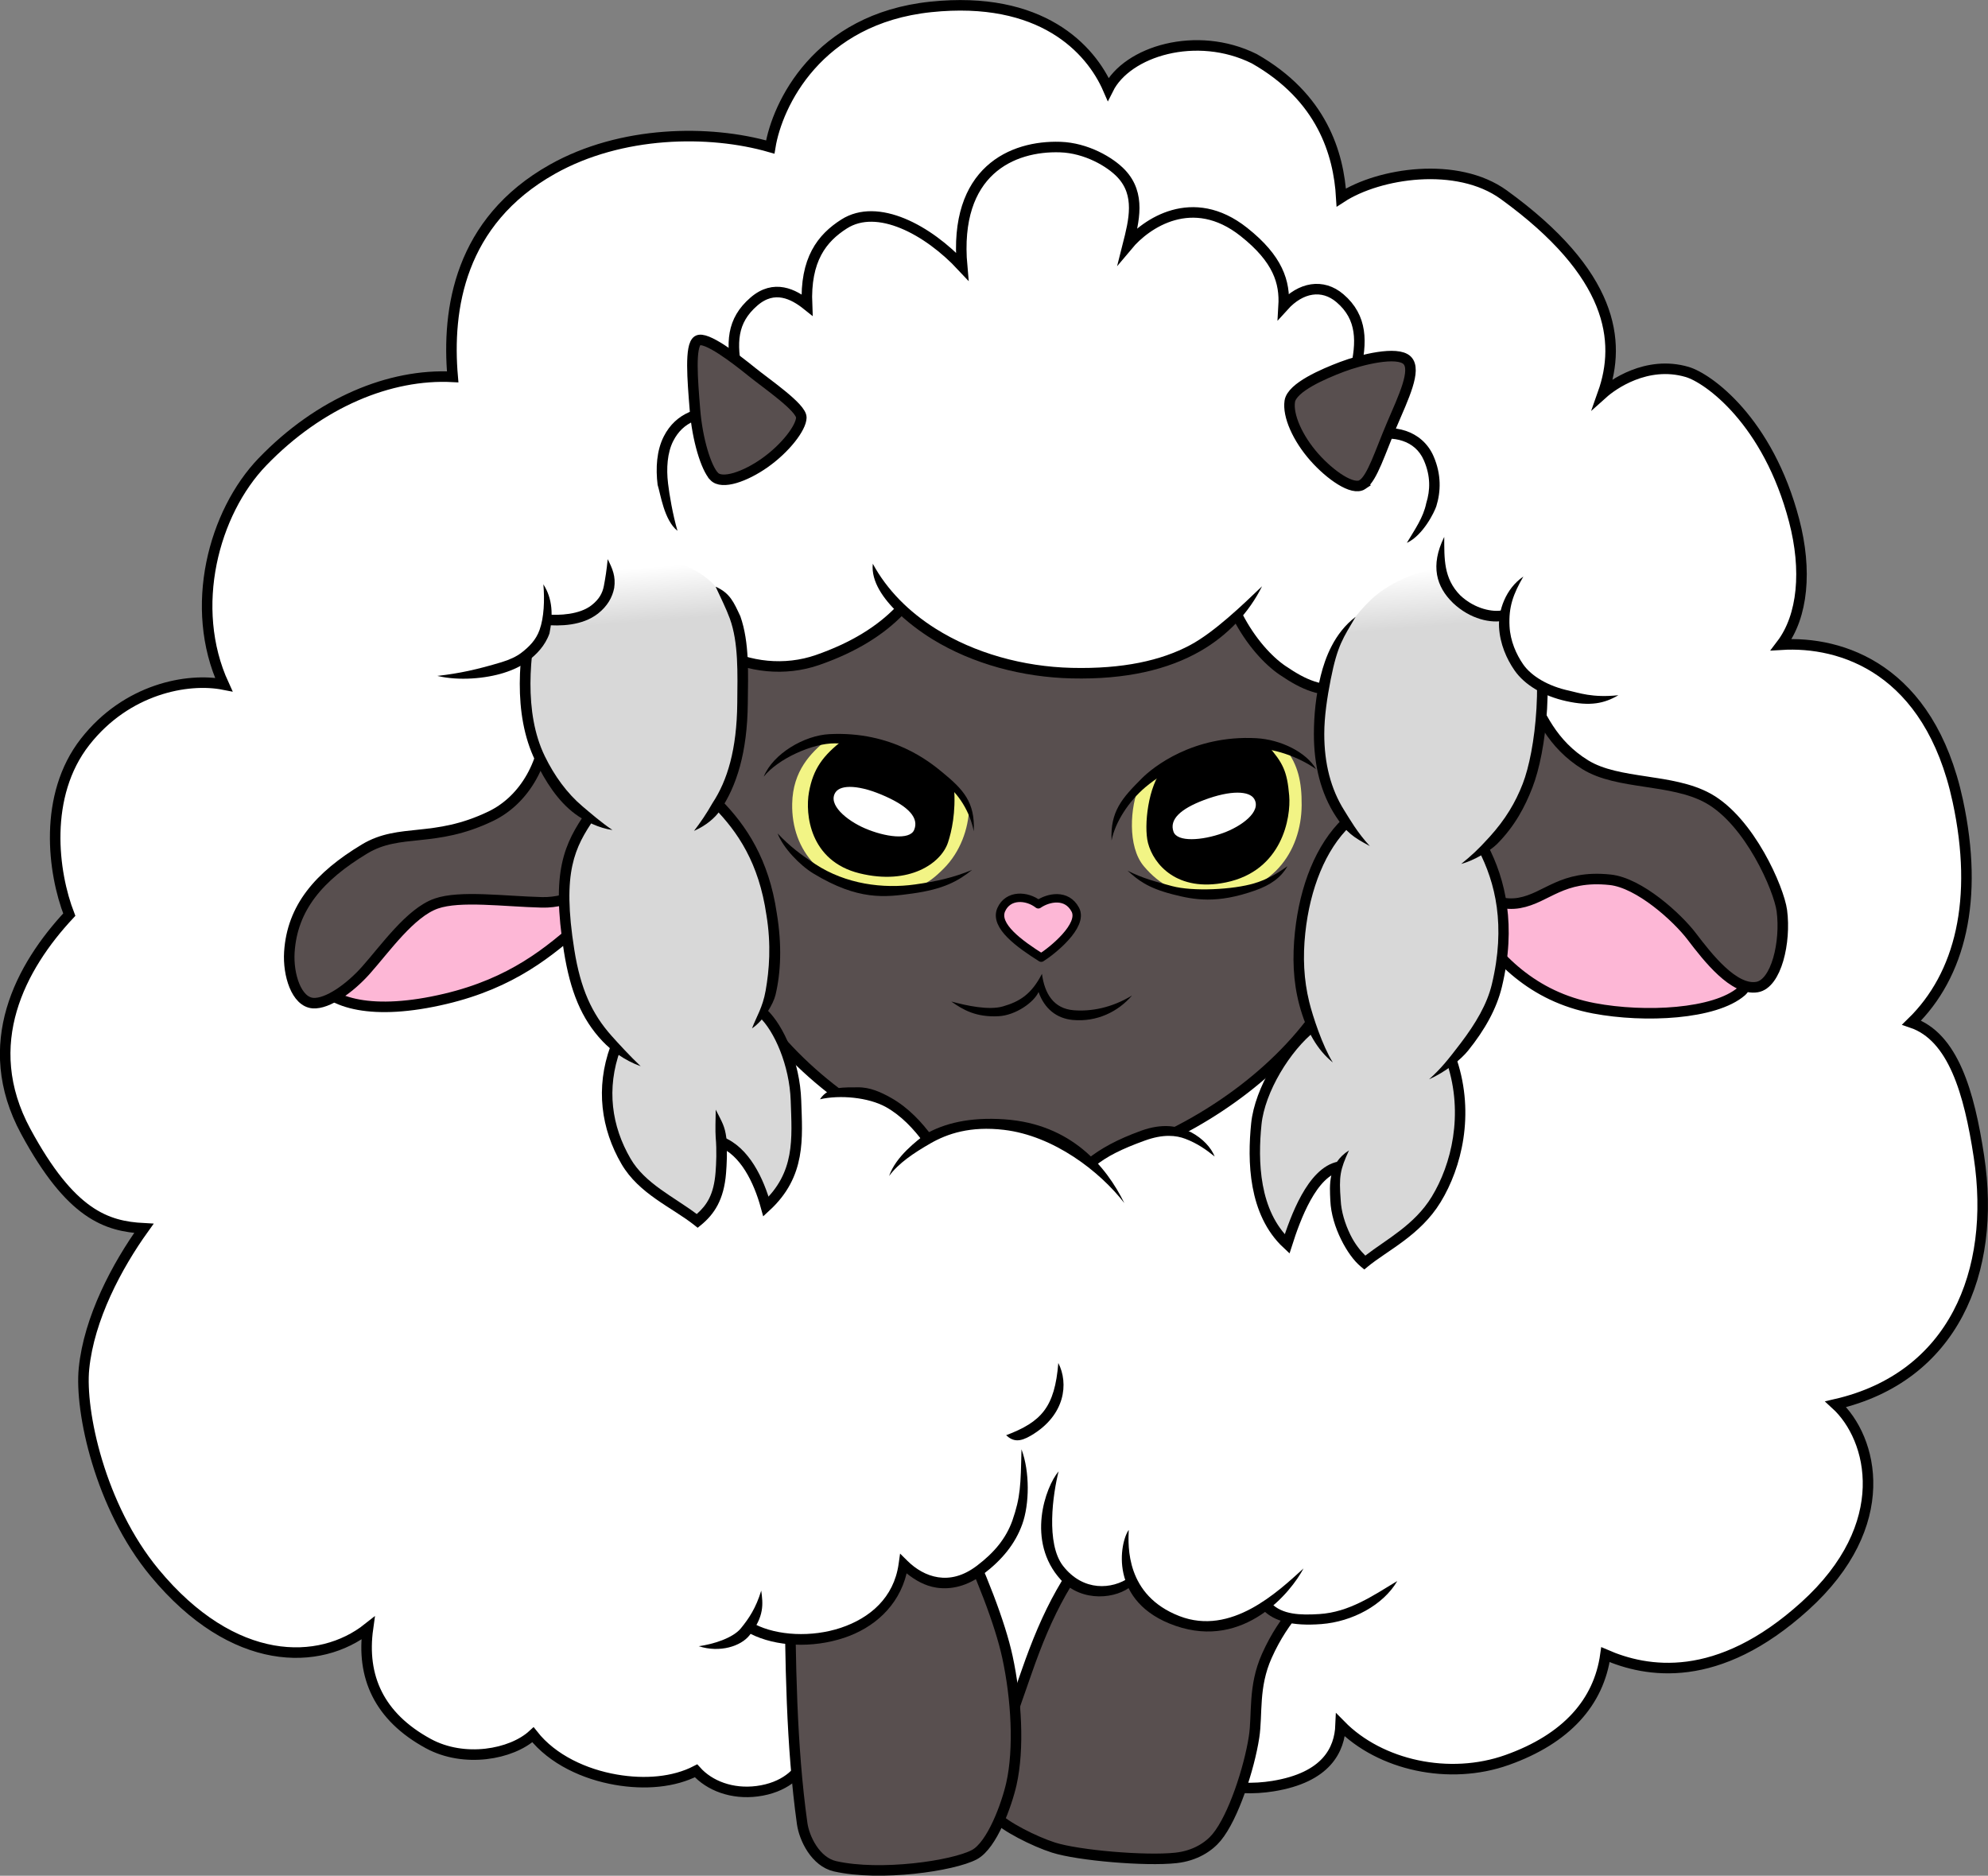 <svg width="188.81" height="178.14" viewBox="0 0 188.809 178.135" xmlns="http://www.w3.org/2000/svg">
  <rect x="0" y="0" width="188.809" height="178.135" fill="#808080" stroke="none"/>
  <defs>
    <linearGradient id="grad" gradientTransform="rotate(88)">
      <stop stop-color="#fff" offset=".05"/>
      <stop stop-color="#d8d8d8" offset=".13"/>
    </linearGradient>
  </defs>
  <g stroke="#000">
    <path d="m111.95 165.24c0.542 4.267 5.292 4.977 8.963 4.381 5.063-0.822 6.316-3.446 6.411-5.792 3.763 3.835 10.331 5.264 15.817 3.31 5.629-2.005 8.706-5.474 9.337-10.002 3.886 1.691 10.627 2.917 18.95-4.623 8.518-7.718 6.46-15.925 2.921-19.158 11.155-2.575 15.26-12.555 13.602-23.509-0.927-6.122-2.456-11.4-6.394-12.735 4.627-4.508 6.401-11.68 4.382-21.061-2.704-12.561-11.052-15.181-16.761-14.829 2.066-2.712 2.449-7.09 1.222-11.782-2.477-9.473-8.162-13.535-10.174-14.122-3.857-1.126-7.125 1.263-7.986 2.034 1.755-4.95 0.958-11.351-9.422-18.865-4.415-3.196-11.838-2.071-15.43 0.266-0.247-4.192-1.851-9.533-8.26-13.177-5.481-2.724-12.084-0.718-13.88 2.88-1.669-3.841-6.367-8.898-16.852-7.801-10.776 1.127-14.591 9.303-15.242 13.306-5.793-1.67-14.159-1.566-20.692 2.108-8.832 4.966-10.028 13.303-9.469 19.716-5.941-0.308-12.612 2.418-18.058 8.063-4.65 4.82-7.053 13.826-3.686 21.162-3.442-0.677-9.224 0.408-13.159 5.43-4.016 5.125-3.064 12.424-1.511 16.42-4.58 4.91-8.619 12.284-4.136 20.579 4.28 7.918 7.671 9.022 11.223 9.211-2.572 3.579-5.21 8.551-5.688 13.314-0.406 4.047 1.511 13.105 6.693 19.375 7.508 9.085 15.721 8.897 20.278 5.29-0.644 4.588 1.035 8.396 5.726 10.951 3.399 1.851 7.895 1.05 9.945-0.835 1.867 2.372 4.928 3.756 7.873 4.267 2.763 0.479 5.506 0.244 7.615-0.843 1.271 1.425 3.418 2.245 5.802 1.937 2.568-0.333 4.026-1.722 4.51-2.956" fill="#fff" stroke-miterlimit="10"/>
    <path d="m105.65 144.77c-4.069 4.177-6.205 8.413-8.152 14.021-1.04 2.995-3.015 8.399-3.424 11.331-0.128 0.915 0.081 1.892 0.489 2.364 0.815 0.943 3.664 2.39 5.495 2.973 2.358 0.75 8.732 1.294 11.623 0.981 1.829-0.198 3.13-1.059 3.872-1.956 1.601-1.937 3.091-6.566 3.546-9.497 0.345-2.22-0.102-4.786 1.223-7.744 1.683-3.757 3.941-5.705 6.073-7.907z" fill="#584f4f" stroke-linejoin="round"/>
    <path d="m75.011 149.69c0.043 8.07 0.146 16.105 1.173 23.476 0.198 1.423 1.27 3.652 3.135 4.071 4.311 0.968 11.204-0.033 13.221-1.105 1.688-0.897 3.081-4.782 3.52-6.737 0.746-3.322 0.479-8.063-0.38-12.037-0.686-3.173-2.498-7.863-4.794-12.645z" fill="#584f4f" stroke-linejoin="round"/>
    <path d="m139.68 87.22c2.331 3.688 5.85 7.432 11.709 8.535 4.843 0.912 11.487 0.57 14.003-1.607 1.081-0.935 0.92-4.617-0.391-6.33-6.453-4.428-9.315-7.499-22.493-6.685z" fill="#fdb7d6"/>
    <path d="m30.017 93.129c1.355 2.151 5.357 3.368 12.278 1.729 6.336-1.5 9.878-4.455 13.027-7.263l-0.634-6.686c-9.667-0.109-19.461 3.197-24.671 12.22z" fill="#fdb7d6"/>
  </g>
  <path d="m71.75 53.875c-4.589 9.489-4.678 22.469-4.502 28.756 0.477 17.046 20.017 28.716 31.587 28.535 11.201-0.176 30.248-11.588 30.485-26.836 0.112-7.232 0.379-19.523-3.157-28.264z" fill="#584f4f" stroke="#000"/>
  <path d="m78.494 70.274c-1.475 1.235-3.193 2.892-3.257 6.052-0.089 4.447 2.878 8.117 8.531 8.271 3.185 0.087 4.269-0.522 5.851-2.104 1.617-1.617 2.346-3.809 2.421-5.707-0.554-2.225-7.626-7.321-13.546-6.513z" fill="#f2f485"/>
  <path d="m80.092 70.261c-1.931 1.48-2.864 2.754-3.261 4.973-0.369 2.062 0.062 6.539 4.809 7.703 4.725 1.158 7.747-0.959 8.396-2.935 0.334-1.015 0.761-2.837 0.571-5.258-2.661-2.287-6.413-4.795-10.516-4.483z"/>
  <path d="m98.614 85.876c-1.098-0.854-2.877-0.933-3.52 0.509-0.683 1.531 1.758 3.271 3.795 4.559 0.997-0.618 4.041-3.044 3.237-4.559-0.821-1.546-2.584-1.151-3.513-0.509z" fill="#fdb7d6" stroke="#000" stroke-linejoin="round" stroke-width=".8"/>
  <path d="m90.344 95.107c1.12 0.794 2.361 1.515 4.507 1.398 1.62-0.089 3.352-1.324 3.786-2.299 0.546 1.571 1.706 2.51 3.235 2.654 2.296 0.217 4.318-0.779 5.641-2.321-1.958 1.19-3.915 1.53-5.533 1.401-1.934-0.155-2.774-1.607-3.021-3.459-1.005 1.959-2.133 2.638-3.704 3.093-1.34 0.388-3.427-0.065-4.91-0.465z"/>
  <path d="m82.13 78.657c-1.708-0.738-3.563-2.263-2.772-3.424 0.499-0.733 2.251-0.729 4.769 0.408 2.186 0.986 3.169 2.053 2.69 3.179-0.417 0.981-2.75 0.674-4.687-0.163z" fill="#fff"/>
  <path d="m72.533 73.757c0.897-2.196 3.863-3.915 6.221-4.038 5.994-0.313 9.582 2.669 10.731 3.61 2.013 1.649 3.131 2.852 2.998 5.619-0.339-1.748-1.365-3.627-3.125-4.859-1.966-1.376-5.496-3.47-10.08-3.497-2.082-0.012-5.362 1.437-6.745 3.165z"/>
  <path d="m73.854 79.151c0.519 1.359 2.093 3.013 3.401 3.804 4.266 2.582 6.785 2.256 9.367 1.902 3.055-0.418 4.405-1.214 5.707-2.248-1.788 0.734-3.353 1.092-5.418 1.383-3.038 0.429-6.586-0.026-9.482-1.931-1.391-0.915-2.433-1.702-3.574-2.911z"/>
  <path d="m122.12 71.147c1.149 1.479 1.522 3.096 1.504 5.319-0.036 4.448-2.838 8.444-8.49 8.598-3.185 0.087-5.05-1.092-6.496-2.8-1.589-1.877-1.291-5.704-0.444-7.606 2.428-2.196 9.303-5.442 13.926-3.51z" fill="#f2f485"/>
  <path d="m120.39 70.779c1.47 1.682 1.855 2.466 2.05 4.771 0.177 2.087-0.652 7.153-6.02 8.251-4.637 0.948-6.865-1.728-7.388-3.742-0.42-1.62 0.017-5.489 1.447-7.074 3.093-2.027 5.808-2.518 9.911-2.207z"/>
  <path d="m116.14 79.115c1.751-0.629 3.697-2.035 2.981-3.243-0.452-0.762-2.2-0.868-4.785 0.108-2.243 0.847-3.291 1.851-2.884 3.004 0.355 1.005 2.702 0.845 4.688 0.131z" fill="#fff"/>
  <path d="m124.99 73.04c-0.897-1.585-3.333-2.814-5.691-2.938-5.994-0.313-9.803 2.763-10.853 3.814-1.891 1.894-3.009 3.138-2.876 5.904 0.339-1.748 1.648-3.744 3.205-5.058 1.834-1.547 5.474-3.703 10.058-3.729 2.082-0.012 4.448 0.808 6.157 2.007z"/>
  <path d="m122.27 82.263c-0.612 1.097-1.638 1.796-3.044 2.294-3.663 1.299-5.798 0.902-7.854 0.374-2.433-0.624-3.317-1.385-4.286-2.249 1.386 0.708 2.595 1.029 4.236 1.469 1.962 0.526 5.787 0.341 7.806-0.267 1.236-0.372 2.126-0.899 3.142-1.621z"/>
  <path d="m51.921 68.055c-0.003 4.276-2.092 7.905-5.303 9.453-5.389 2.598-8.623 1.085-11.989 3.113-4.331 2.608-6.878 5.581-7.147 9.799-0.137 2.148 0.67 4.729 2.248 4.842 1.382 0.099 3.518-1.431 5.015-3.113 1.853-2.082 4.238-5.489 6.686-6.341 2.261-0.787 6.428-0.206 10.03-0.115 2.813 0.071 5.046-1.551 6.802-2.651l0.922-12.681z" fill="#584f4f" stroke="#000"/>
  <path d="m145.02 65.125c1.179 2.726 2.389 5.55 5.543 7.5 3.117 1.926 8.202 1.272 11.657 3.179 3.962 2.188 6.741 8.641 7.011 10.679 0.393 2.973-0.525 6.953-2.364 7.255-2.197 0.361-4.668-2.803-6.195-4.809-1.376-1.809-4.977-5.086-7.744-5.38-4.629-0.492-5.985 1.728-8.641 2.201-2.672 0.476-5.574-1.718-7.5-3.668z" fill="#584f4f" stroke="#000"/>
  <g fill="#fff">
    <path d="m68.919 62.143c6.007 3.217 13.649-0.988 16.532-4.43 4.711 4.236 10.456 6.102 15.941 6.255 6.437 0.18 11.634-1.244 16.14-5.476 2.402 4.574 5.582 7.482 10.328 7.034 6.101-1.554 3.459-12.181-0.41-14.291l-56.661-2.14c-3.102 3.839-2.345 8.473-1.869 13.049z"/>
    <path d="m115.37 109.83c-1.994-2.709-7.383-3.893-11.861 0.631-5.599-5.09-11.999-3.957-15.451-2.331-2.36-2.621-3.376-5.341-9.405-4.133l1.397 13.761 32.423 1.133z"/>
    <path d="m96.925 137.84c0.892 5.558-0.431 8.667-3.831 11.249-2.882 2.189-5.579 1.166-7.255-0.489-0.956 6.802-9.806 8.411-14.347 6.114-4.449-2.553-0.463-12.299 2.457-16.737 3.31-5.031 21.862-5.053 22.977-0.137z"/>
    <path d="m100.05 140.86c-2.643 10.914 5.085 11.046 7.407 9.338 2.778 5.411 9.488 5.046 12.786 2.236 2.24 2.339 8.053 1.698 12.08-1.916-7.39-8.992-17.368-13.549-32.272-9.658z"/>
  </g>
  <path d="m97.015 137.64c-0.076 3.433-0.092 4.522-0.866 6.766-0.607 1.691-1.709 3.028-3.357 4.279-1.351 1.026-2.588 1.271-3.701 1.102-1.114-0.169-2.121-0.779-2.9-1.549l-0.707-0.699-0.139 0.986c-0.449 3.196-2.719 5.141-5.492 6.064-2.773 0.923-6.023 0.74-8.135-0.328l-0.451 0.893c2.429 1.229 5.876 1.392 8.902 0.385 2.794-0.93 5.176-2.983 5.936-6.123 0.806 0.648 1.735 1.192 2.836 1.359 1.374 0.209 2.926-0.131 4.457-1.293 1.752-1.331 3.012-2.84 3.693-4.738 0.681-1.899 0.725-4.963-0.075-7.104z"/>
  <path d="m72.297 151.06c0.172 1.255 0.31 2.436-1.118 4.244-0.812 1.028-2.802 1.682-4.819 1.03 1.436-0.192 3.263-0.789 4.006-1.7 0.768-0.942 1.424-1.921 1.931-3.574z"/>
  <path d="m95.556 136.3c3.355-1.269 4.618-2.66 4.957-6.859 0.985 1.912 0.686 4.961-2.594 6.888-1.07 0.629-1.691 0.587-2.363-0.029z"/>
  <path d="m100.54 139.73c-0.541 2.148-1.23 6.869 0.432 8.992 1.924 2.458 4.664 2.207 6.261 1.104l0.29 0.731c-1.414 1.284-4.767 1.683-6.781-0.538-3.31-3.65-1.449-8.826-0.202-10.289z"/>
  <path d="m107.2 145.29c-0.063 1.543-0.292 6.208 4.813 8.185 4.911 1.902 9.334-2.29 11.788-4.525-1.159 2.206-5.596 7.726-12.162 5.447-6.423-2.23-5.271-7.971-4.438-9.107z"/>
  <path d="m132.71 150.14c-1.331 2.288-4.271 3.864-7.205 4.093-2.832 0.221-4.486-0.301-5.476-1.268l0.692-0.721c1.058 1.095 2.756 1.153 4.582 1.038 2.841-0.18 5.08-1.737 7.407-3.141z"/>
  <path d="m81.444 103.26c-1.127 0.025-2.736-0.159-3.568 1.135 1.885-0.438 4.602-0.185 6.257 0.734 1.453 0.806 2.664 2.1 3.615 3.404l0.84-0.543c-1.009-1.392-2.316-2.804-3.963-3.732-0.948-0.534-2.012-1.024-3.182-0.998z"/>
  <path d="m111.06 106.95c-0.786-0.052-1.677 0.067-2.668 0.426-2.326 0.841-3.863 1.708-5.1 2.686l0.724 0.652c1.117-0.898 2.476-1.589 4.716-2.399 1.759-0.636 2.973-0.501 3.858-0.161 1.149 0.442 1.948 1.015 2.775 1.676-0.342-0.846-1.128-1.717-2.267-2.317-0.701-0.304-1.415-0.523-2.037-0.564z"/>
  <path d="m70.033 35.559c-0.611-3.002-0.55-5.09 1.574-6.925 1.926-1.665 3.766-0.701 5.037 0.315-0.184-4.316 1.418-6.338 3.526-7.681 3.163-2.014 7.939 0.528 11.206 4.029-0.822-9.094 4.776-11.481 9.318-11.332 2.475 0.081 4.749 1.41 5.797 2.521 1.861 1.974 1.211 4.482 0.625 6.796 1.71-2.044 6.131-5.131 11.017-1.259 3.25 2.575 3.914 4.769 3.777 7.051 1.629-1.802 3.702-2.162 5.351-0.755 2.15 1.833 2.1 4.195 1.448 6.925" fill="none" stroke="#000" stroke-miterlimit="10"/>
  <path d="m131.86 40.65c-0.554-2e-3 -1.097 0.077-1.6 0.223l0.279 0.961c0.816-0.237 1.802-0.256 2.664 0.033 0.862 0.289 1.601 0.859 2.035 1.865 0.646 1.499 0.599 2.826 0.219 4.049-0.276 1.371-1.082 2.491-1.844 3.774 1.566-0.727 2.636-2.971 2.799-3.477 0.437-1.404 0.485-3.024-0.256-4.742-0.547-1.268-1.548-2.053-2.635-2.418-0.543-0.182-1.108-0.265-1.662-0.268z"/>
  <path d="m85.48 57.958c-1.845 1.921-4.393 3.523-7.835 4.719-3.11 1.081-6.559 0.691-9.26-0.801" fill="none" stroke="#000"/>
  <path d="m67.521 55.249c2.584 2.396 3.039 7.633 3.001 11.524-0.042 4.326-0.91 7.307-2.334 9.508 2.299 2.425 4.361 5.506 5.094 10.525 0.677 4.088 0.177 7.382-0.8 9.527 1.495 1.311 2.999 4.689 3.115 8.191 0.119 3.597 0.461 7.007-2.849 10.061-0.688-2.51-2.024-5.264-4.265-6.268 0.099 1.102 0.037 2.27-0.024 3.042-0.191 2.428-1.006 3.62-2.204 4.596-2.209-1.755-5.24-2.99-6.799-5.666-1.866-3.203-2.401-6.945-0.965-10.747-2.393-2.388-3.762-5.001-4.441-9.264-1.113-6.989 0.032-9.71 1.838-12.63-1.818-1.552-3.5-3.364-4.598-5.622-2.104-4.324-1.423-9.995-0.444-16.521 4.552-3.124 12.797-3.852 16.674-0.256z" fill="url(#grad)"/>
  <path d="m117.53 58.492c1.272 2.487 2.955 4.268 4.274 5.164 2.107 1.431 3.575 2.03 6.054 1.87" fill="none" stroke="#000"/>
  <path d="m82.893 53.535c-0.363 3.386 4.877 6.686 5.673 7.175 3.835 2.354 8.549 3.603 13.194 3.714 5.239 0.125 9.209-0.857 12.219-2.578 2.662-1.522 4.667-3.716 5.884-6.171-1.81 1.742-4.533 4.358-6.818 5.581-2.768 1.48-6.416 2.284-11.26 2.168-4.594-0.11-9.238-1.392-12.953-3.74-2.499-1.579-4.578-3.639-5.939-6.149z"/>
  <path d="m68.573 38.719c-2.135-0.23-4.382 0.46-5.529 2.721-0.69 1.359-0.779 3.021-0.588 4.6 0.277 0.845 0.603 3.357 1.888 4.37-0.449-1.52-0.778-3.483-0.896-4.491-0.176-1.454-0.066-2.938 0.486-4.027 0.953-1.878 2.66-2.379 4.531-2.178z"/>
  <path d="m67.811 45.228c-0.759-0.825-1.576-3.463-1.808-6.321-0.231-2.858-0.499-6.079 0.252-6.559 0.751-0.48 3.614 1.721 5.146 2.963 1.406 1.14 4.725 3.391 4.705 4.348-0.021 0.957-1.491 2.902-3.495 4.311-1.817 1.278-4.041 2.084-4.8 1.259z" fill="#584f4f" stroke="#000"/>
  <path d="m129.41 46.011c0.929-0.628 1.668-3.078 2.774-5.672s2.386-5.219 1.454-6.126-4.349-0.071-6.194 0.628c-1.72 0.652-4.749 1.937-4.949 3.274s0.72 3.482 2.345 5.314c1.474 1.662 3.642 3.21 4.57 2.582z" fill="#584f4f" stroke="#000"/>
  <path d="m67.967 55.716c0.494 1.069 1.003 2.087 1.351 3.034 0.826 2.291 0.732 5.149 0.704 8.018-0.043 4.428-0.946 7.358-2.338 9.472-0.615 1.081-1.164 1.874-1.771 2.667 1.161-0.51 2.008-1.252 2.482-1.945 1.566-2.309 2.582-5.507 2.627-10.185 0.027-2.792 0.172-5.751-0.708-8.255-0.621-1.318-0.972-2.2-2.347-2.806z"/>
  <path d="m68.475 75.949-0.713 0.701c2.321 2.358 4.308 5.312 5.025 10.227v6e-3l0.002 4e-3c0.467 2.824 0.272 5.232-0.072 7.184-0.284 1.614-0.868 2.461-1.297 3.592 1.127-0.758 2.034-2.343 2.234-3.182 0.502-2.106 0.623-4.725 0.121-7.756-0.749-5.117-2.885-8.322-5.301-10.775z"/>
  <path d="m72.47 96.228c1.507 1.415 3.011 4.793 3.127 8.296 0.119 3.597 0.461 7.007-2.849 10.061-0.688-2.51-2.024-5.264-4.274-6.143" fill="none" stroke="#000"/>
  <path d="m57.979 99.352c-1.444 3.958-0.885 7.874 1.045 11.188 1.668 2.862 4.798 4.119 6.922 5.807l0.314 0.25 0.312-0.254c1.266-1.032 2.187-2.417 2.385-4.943 0.063-0.801 0.133-2.021 0.031-3.317-0.153-1.175-0.417-1.52-1.011-2.702-0.019 0.912-0.05 2.036-0.005 2.623 0.111 1.263 0.052 2.51-0.011 3.317-0.167 2.13-0.822 3.111-1.787 3.973-2.23-1.668-4.912-2.899-6.285-5.256-1.802-3.092-2.314-6.661-0.971-10.344z"/>
  <path d="m55.686 77.084c-1.022 1.489-1.884 2.913-2.311 4.916s-0.424 4.555 0.182 8.355c0.597 3.747 1.651 6.401 3.672 8.53 0.807 0.85 2.058 1.812 3.619 2.371-0.957-0.895-2.164-2.212-2.772-2.895-1.873-2.105-2.943-4.472-3.53-8.161-0.594-3.732-0.582-6.158-0.191-7.99 0.391-1.832 1.153-3.098 2.156-4.559z"/>
  <path d="m50.235 57.834c-0.93 4.17-1.59 9.898 0.605 14.41 0.96 1.973 2.142 3.837 3.786 5.054 0.939 0.695 2.269 1.353 3.543 1.524-1.109-0.743-2.057-1.585-2.844-2.244-1.454-1.231-2.664-2.879-3.585-4.771-2.012-4.136-1.438-9.682-0.529-13.756z"/>
  <path d="m130.15 57.005c-2.579 2.502-4.713 6.299-4.82 10.097-0.12 4.221 0.183 7.801 2.562 10.986-2.1 2.309-3.559 4.735-4.34 9.656-0.566 3.566 0.182 7.656 1.08 9.749-2.12 1.683-5.077 5.909-5.381 9.73-0.279 3.508 0.027 7.76 2.991 10.912 0.781-2.449 2.491-6.844 4.946-7.339-0.14 1.075-0.475 3.041-0.365 3.788 0.273 1.85 1.588 4.381 2.749 5.333 2.331-2.001 5.036-3.132 6.694-5.743 1.985-3.125 3.331-8.442 1.634-13.362 1.962-2.33 4.081-5.359 4.575-8.354 0.787-4.78 0.068-8.845-1.629-11.982 2.278-1.745 3.947-5.007 4.723-7.384 1.306-4 1.23-11.235-0.414-16.939-4.364-4.132-11.809-2.248-15.006 0.853z" fill="url(#grad)"/>
  <path d="m125.44 64.152c-0.464 1.853-0.652 3.787-0.654 5.538-4e-3 2.988 0.661 5.648 2.077 7.824 1.023 1.572 1.665 1.986 3.237 2.835-1.196-1.292-1.921-2.58-2.438-3.403-1.264-2.012-1.893-4.436-1.89-7.256 2e-3 -1.641 0.27-3.431 0.612-5.169 0.643-3.262 1.187-3.936 2.364-5.943-2.044 1.556-2.895 3.926-3.308 5.575z"/>
  <path d="m127.55 77.731c-2.579 2.464-4.098 6.399-4.562 10.762-0.257 2.415-0.179 4.706 0.413 6.926 0.686 2.568 1.742 4.312 3.182 5.478-0.983-1.579-1.906-4.385-2.242-5.759-0.512-2.094-0.617-4.236-0.371-6.541 0.447-4.197 1.927-7.918 4.264-10.15z"/>
  <path d="m124.63 97.493c-2.496 1.951-4.982 6.022-5.31 9.236-0.357 3.501-0.274 8.427 2.921 11.407 0.781-2.449 2.379-6.848 4.946-7.339" fill="none" stroke="#000" stroke-width=".988"/>
  <path d="m138.37 100.66-0.938 0.309c1.599 4.859 0.406 9.63-1.451 12.676-1.642 2.693-4.291 4.035-6.309 5.596-0.455-0.447-0.984-1.088-1.42-1.975-0.502-1.02-0.874-2.213-0.92-3.303-0.172-2.249-0.064-2.865 0.786-4.714-2.032 1.288-1.833 3.367-1.772 4.755 0.054 1.279 0.47 2.579 1.02 3.697 0.55 1.118 1.222 2.048 1.895 2.6l0.314 0.26 0.312-0.26c1.875-1.552 5.01-2.982 6.938-6.143 1.997-3.276 3.249-8.32 1.545-13.498z"/>
  <path d="m141.28 80.248-0.875 0.457c1.626 3.12 2.62 7.188 1.279 12.783-0.446 1.862-1.526 3.703-2.968 5.594-1.165 1.528-1.845 2.389-2.99 3.416 1.564-0.703 2.998-1.845 3.716-2.737 1.575-1.955 2.703-3.968 3.2-6.042 1.393-5.811 0.351-10.181-1.363-13.471z"/>
  <path d="m146.04 57.242-0.957 0.242c1.671 6.588 0.73 13.871-0.463 16.947-0.692 1.784-1.644 3.388-3.159 5.057-1.185 1.305-1.701 1.749-2.69 2.559 1.158-0.308 2.744-1.222 3.425-1.91 1.679-1.699 2.631-3.509 3.344-5.349 1.315-3.39 2.234-10.711 0.5-17.547z"/>
  <path d="m95.424 106.3c-3.368-0.235-5.77 0.39-7.551 1.414-0.734 0.596-2.777 2.071-3.434 3.971 0.888-1.214 2.333-2.185 3.932-3.103s3.785-1.662 6.984-1.283c4.708 0.558 9.096 3.926 11.428 6.955-1.708-3.476-5.046-7.512-11.359-7.953z"/>
  <path d="m153.7 66.022c-4.112 0.939-7.962-0.494-9.456-2.649-0.897-1.294-1.643-3.157-1.368-5.058-1.146 0.372-3.015 0.026-4.542-1.423-1.643-1.559-1.839-4.174-1.182-5.91l3.709-1.834 12.065 1.345 5.054 12.024z" fill="#fff"/>
  <path d="m142.37 59.537c0.084 1.622 0.729 3.054 1.469 4.121 0.972 1.401 2.755 2.447 4.914 2.925 2.303 0.51 3.627 0.216 4.953-0.562-2.475 0.267-3.793-0.241-4.682-0.431-1.984-0.425-3.583-1.377-4.363-2.503-0.655-0.945-1.221-2.216-1.293-3.602-0.097-1.853 0.346-3.064 1.313-4.735-1.712 1.162-2.389 3.282-2.311 4.785z"/>
  <path d="m137.99 57.254c1.647 1.562 3.632 1.969 4.938 1.674l-0.221-0.975c-0.868 0.197-2.62-0.087-4.029-1.424-1.586-1.615-1.506-3.497-1.512-5.543-1.358 2.751-0.74 4.745 0.825 6.267z"/>
  <path d="m41.983 64.228c3.083-0.043 6.325-0.682 7.826-1.834 1.097-0.842 2.049-1.886 2.086-3.644 1.243 0.216 3.278 0.157 4.599-0.881 1.594-1.253 1.599-2.833 1.223-4.769l-5.136-3.057-11.902 1.304-2.201 9.986z" fill="#fff"/>
  <path d="m51.607 55.493c0.128 1.507 0.061 3.143-0.362 4.326-0.337 0.947-0.973 1.591-1.74 2.18-0.435 0.334-1.083 0.65-1.876 0.887-2.297 0.688-3.97 1.062-6.094 1.302 2.062 0.49 4.584 0.253 6.303-0.286 0.902-0.283 1.683-0.655 2.276-1.111 0.836-0.642 1.648-1.446 2.072-2.637 0.344-1.704 0.312-3.272-0.579-4.662z"/>
  <path d="m57.715 53.101c-0.093 1.008-0.231 1.851-0.364 2.545-0.133 0.689-0.451 1.267-1.168 1.83-1.131 0.889-3.062 0.986-4.334 0.873l-0.088 0.996c1.391 0.123 3.53 0.104 5.039-1.082 0.877-0.689 1.36-1.53 1.533-2.428 0.16-1.099-0.16-1.829-0.619-2.735z"/>
</svg>
